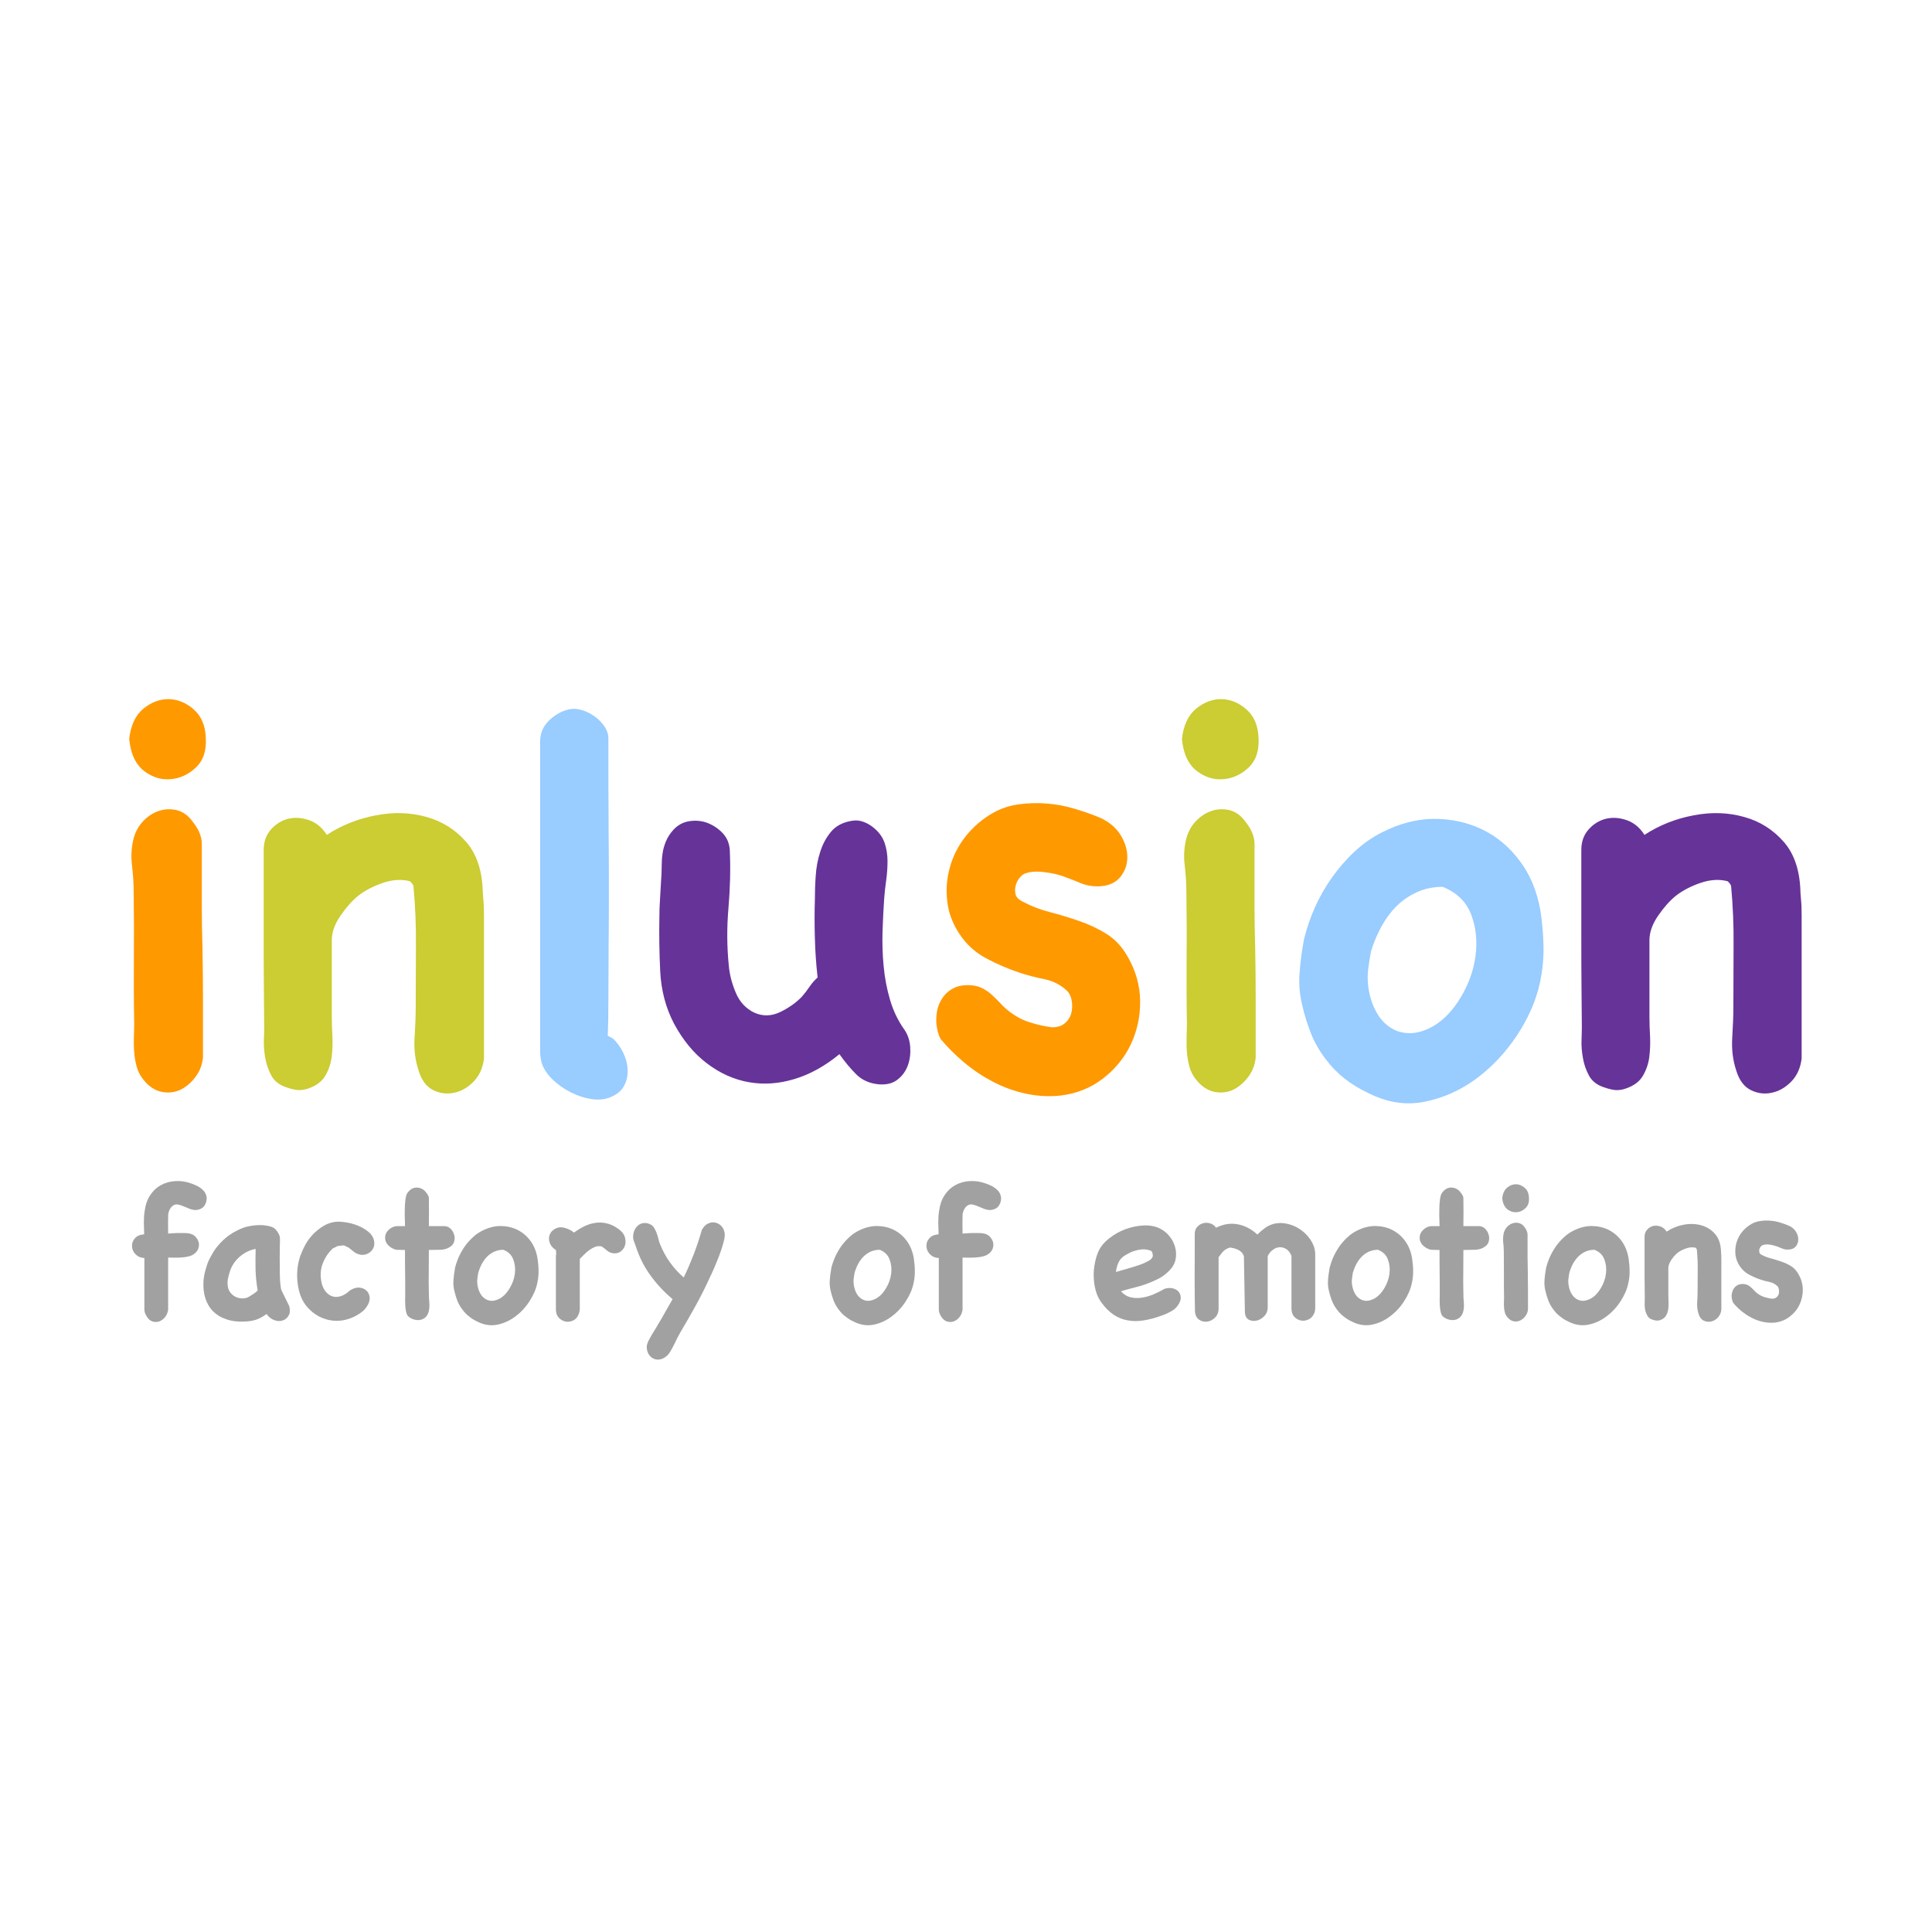 <?xml version="1.0" encoding="utf-8"?>
<!-- Generator: Adobe Illustrator 15.1.0, SVG Export Plug-In . SVG Version: 6.00 Build 0)  -->
<!DOCTYPE svg PUBLIC "-//W3C//DTD SVG 1.1//EN" "http://www.w3.org/Graphics/SVG/1.1/DTD/svg11.dtd">
<svg version="1.1" id="Layer_1" xmlns="http://www.w3.org/2000/svg" xmlns:xlink="http://www.w3.org/1999/xlink" x="0px" y="0px"
	 width="200px" height="200px" viewBox="0 0 200 200" enable-background="new 0 0 200 200" xml:space="preserve">
<g>
	<path fill-rule="evenodd" clip-rule="evenodd" fill="#A1A1A1" d="M17.407,135.575c-0.044,0.296-0.143,0.549-0.318,0.769
		s-0.384,0.362-0.604,0.45c-0.231,0.077-0.473,0.077-0.714,0c-0.242-0.088-0.439-0.264-0.604-0.55
		c-0.066-0.11-0.121-0.219-0.164-0.34c-0.034-0.121-0.056-0.241-0.056-0.363v-5.317c-0.252,0-0.494-0.066-0.703-0.209
		c-0.208-0.144-0.362-0.319-0.46-0.527c-0.099-0.209-0.131-0.429-0.11-0.671c0.022-0.229,0.132-0.45,0.318-0.659
		c0.143-0.143,0.286-0.241,0.44-0.284c0.153-0.057,0.318-0.078,0.494-0.101c-0.01-0.418-0.022-0.824-0.033-1.229
		c0-0.396,0.022-0.803,0.088-1.209c0.087-0.638,0.275-1.175,0.571-1.615c0.296-0.45,0.658-0.791,1.098-1.033s0.922-0.385,1.46-0.417
		c0.549-0.044,1.098,0.032,1.679,0.241c0.242,0.077,0.472,0.176,0.703,0.298c0.22,0.12,0.417,0.274,0.593,0.461
		c0.121,0.143,0.208,0.296,0.264,0.483c0.055,0.175,0.055,0.363,0.021,0.539c-0.033,0.186-0.098,0.351-0.197,0.506
		c-0.099,0.153-0.242,0.272-0.429,0.352c-0.264,0.109-0.516,0.141-0.757,0.087c-0.252-0.055-0.495-0.143-0.747-0.263
		c-0.143-0.056-0.286-0.11-0.417-0.166c-0.132-0.055-0.274-0.089-0.428-0.12c-0.143-0.022-0.285,0-0.406,0.065
		c-0.121,0.065-0.22,0.154-0.307,0.264c-0.088,0.12-0.154,0.253-0.198,0.384c-0.055,0.144-0.077,0.286-0.077,0.418
		c-0.011,0.309-0.011,0.625-0.011,0.945c0.011,0.308,0.011,0.626,0.011,0.935c0.208-0.013,0.417-0.022,0.647-0.044
		c0.23-0.013,0.45-0.013,0.681-0.013c0.22,0,0.417,0,0.615,0.013c0.186,0.021,0.329,0.044,0.438,0.087
		c0.22,0.076,0.396,0.198,0.527,0.374c0.132,0.164,0.22,0.353,0.264,0.538c0.033,0.197,0.022,0.396-0.055,0.604
		c-0.077,0.198-0.198,0.374-0.396,0.518c-0.175,0.143-0.374,0.23-0.604,0.285s-0.472,0.099-0.724,0.109
		c-0.253,0.023-0.506,0.033-0.747,0.023c-0.241,0-0.461-0.012-0.647-0.012V135.575L17.407,135.575z"/>
	<path fill-rule="evenodd" clip-rule="evenodd" fill="#A1A1A1" d="M25.664,134.3c0.142-0.088,0.318-0.198,0.505-0.309
		c0.187-0.12,0.351-0.251,0.505-0.395c-0.121-0.714-0.198-1.428-0.22-2.143c-0.011-0.716-0.011-1.429,0.011-2.165
		c-0.604,0.11-1.142,0.374-1.636,0.792c-0.483,0.417-0.813,0.912-1.011,1.472c-0.077,0.232-0.143,0.473-0.198,0.714
		c-0.054,0.241-0.077,0.474-0.055,0.703c0.011,0.308,0.088,0.572,0.242,0.78c0.143,0.209,0.319,0.362,0.527,0.473
		s0.439,0.165,0.669,0.187C25.235,134.421,25.455,134.388,25.664,134.3L25.664,134.3L25.664,134.3z M29.945,135.211
		c0.099,0.396,0.087,0.715-0.066,0.968c-0.143,0.264-0.352,0.429-0.615,0.516c-0.263,0.089-0.549,0.078-0.856-0.032
		c-0.307-0.099-0.582-0.318-0.813-0.637c-0.374,0.273-0.736,0.473-1.098,0.593c-0.352,0.11-0.757,0.176-1.219,0.188
		c-0.692,0.032-1.296-0.044-1.833-0.232c-0.548-0.176-0.999-0.449-1.373-0.813c-0.362-0.361-0.637-0.824-0.813-1.362
		c-0.176-0.549-0.241-1.175-0.187-1.891c0.033-0.296,0.077-0.592,0.154-0.867c0.076-0.286,0.164-0.56,0.251-0.835
		c0.11-0.296,0.264-0.614,0.461-0.944c0.187-0.342,0.385-0.627,0.593-0.869c0.724-0.89,1.636-1.527,2.723-1.922
		c0.187-0.066,0.439-0.132,0.768-0.176c0.319-0.056,0.648-0.077,0.978-0.077c0.33,0.011,0.648,0.056,0.944,0.131
		c0.308,0.078,0.539,0.221,0.681,0.43c0.121,0.152,0.208,0.297,0.263,0.417c0.055,0.121,0.088,0.253,0.088,0.386
		c0.011,0.131,0.011,0.286,0,0.438c0,0.154-0.011,0.341-0.011,0.57c0,0.375,0,0.748-0.01,1.101c0,0.361,0,0.725,0.01,1.088
		c0,0.12,0,0.273,0,0.473c0,0.196,0.011,0.395,0.022,0.615c0.011,0.218,0.033,0.417,0.055,0.613
		c0.022,0.198,0.044,0.353,0.088,0.474L29.945,135.211L29.945,135.211z"/>
	<path fill-rule="evenodd" clip-rule="evenodd" fill="#A1A1A1" d="M36.237,133.575c0.34-0.21,0.659-0.308,0.955-0.286
		c0.308,0.033,0.561,0.132,0.747,0.318c0.197,0.176,0.307,0.429,0.329,0.726c0.021,0.308-0.088,0.626-0.318,0.956
		c-0.143,0.23-0.352,0.438-0.637,0.625c-0.275,0.198-0.538,0.343-0.791,0.452c-0.593,0.263-1.197,0.383-1.8,0.362
		c-0.604-0.022-1.164-0.176-1.68-0.44c-0.527-0.274-0.966-0.647-1.35-1.119c-0.374-0.484-0.626-1.045-0.769-1.671
		c-0.264-1.221-0.209-2.385,0.165-3.494c0.153-0.406,0.33-0.803,0.538-1.176c0.209-0.373,0.461-0.726,0.758-1.033
		c0.295-0.307,0.625-0.582,0.988-0.813c0.362-0.242,0.758-0.396,1.186-0.473c0.296-0.055,0.681-0.055,1.131,0.012
		c0.461,0.054,0.911,0.176,1.35,0.352c0.428,0.176,0.813,0.395,1.142,0.681c0.33,0.285,0.516,0.627,0.56,1.011
		c0.022,0.219,0,0.418-0.077,0.594c-0.088,0.186-0.197,0.34-0.352,0.461c-0.143,0.121-0.318,0.198-0.504,0.252
		c-0.198,0.045-0.395,0.045-0.604-0.01c-0.242-0.066-0.428-0.166-0.571-0.276c-0.143-0.109-0.33-0.263-0.56-0.448
		c-0.099-0.034-0.208-0.078-0.296-0.133c-0.099-0.065-0.197-0.088-0.308-0.077l-0.538,0.065c-0.099,0.055-0.187,0.1-0.264,0.145
		c-0.087,0.031-0.165,0.076-0.241,0.119c-0.461,0.451-0.802,0.968-1.01,1.527c-0.22,0.55-0.275,1.154-0.165,1.803
		c0.066,0.418,0.198,0.758,0.396,1.033c0.197,0.262,0.417,0.449,0.681,0.548c0.263,0.11,0.56,0.122,0.867,0.034
		c0.318-0.077,0.637-0.265,0.944-0.539L36.237,133.575L36.237,133.575z"/>
	<path fill-rule="evenodd" clip-rule="evenodd" fill="#A1A1A1" d="M41.024,129.377c-0.275-0.065-0.505-0.188-0.703-0.352
		c-0.198-0.153-0.329-0.34-0.406-0.559c-0.066-0.221-0.066-0.44,0-0.672c0.077-0.23,0.241-0.44,0.494-0.626
		c0.22-0.153,0.462-0.241,0.736-0.241c0.264,0,0.527,0,0.78,0c0-0.089,0-0.296-0.011-0.616c-0.022-0.318-0.022-0.659-0.011-1.043
		c0-0.375,0.022-0.736,0.066-1.078c0.044-0.34,0.109-0.581,0.22-0.713c0.274-0.374,0.604-0.561,0.999-0.539
		c0.396,0.022,0.725,0.209,0.978,0.582c0.055,0.065,0.11,0.144,0.153,0.242c0.055,0.088,0.077,0.177,0.077,0.252
		c0.011,0.496,0.011,0.979,0.011,1.462c-0.011,0.483-0.011,0.966-0.011,1.451h1.592c0.242,0,0.45,0.088,0.626,0.241
		c0.176,0.164,0.296,0.352,0.373,0.571c0.078,0.208,0.1,0.44,0.056,0.659c-0.033,0.231-0.132,0.417-0.308,0.571
		c-0.308,0.253-0.67,0.385-1.076,0.406c-0.417,0.012-0.834,0.022-1.263,0.022c0,0.736-0.011,1.473-0.011,2.22
		c-0.011,0.735-0.011,1.482,0.011,2.219c0,0.319,0.011,0.659,0.044,0.988c0.033,0.343,0.011,0.66-0.066,0.968
		c-0.066,0.242-0.187,0.439-0.34,0.583c-0.165,0.143-0.351,0.23-0.549,0.263c-0.197,0.034-0.406,0.022-0.626-0.044
		c-0.22-0.054-0.417-0.175-0.604-0.329c-0.099-0.099-0.166-0.265-0.22-0.483c-0.044-0.231-0.077-0.473-0.088-0.735
		c-0.01-0.298-0.011-0.605,0-0.946c0-0.273,0-0.615,0-1.055c0-0.429,0-0.878-0.011-1.341c0-0.462-0.011-0.9-0.011-1.318
		c0-0.417,0-0.747,0-0.988L41.024,129.377L41.024,129.377z"/>
	<path fill-rule="evenodd" clip-rule="evenodd" fill="#A1A1A1" d="M49.522,131.696c-0.044,0.22-0.077,0.429-0.099,0.636
		c-0.033,0.21-0.033,0.419,0,0.638c0.044,0.308,0.121,0.594,0.252,0.847c0.132,0.264,0.297,0.461,0.505,0.604
		c0.209,0.154,0.451,0.229,0.714,0.242c0.274,0,0.56-0.088,0.867-0.254c0.396-0.23,0.725-0.581,1.011-1.065
		c0.286-0.473,0.461-0.978,0.527-1.493c0.066-0.518,0.011-1.012-0.165-1.474c-0.175-0.472-0.516-0.802-1.032-1
		c-0.33,0-0.637,0.067-0.922,0.188c-0.285,0.131-0.527,0.297-0.735,0.506c-0.209,0.208-0.396,0.46-0.549,0.735
		C49.742,131.092,49.621,131.389,49.522,131.696L49.522,131.696L49.522,131.696z M47.096,131.279
		c0.099-0.396,0.23-0.781,0.395-1.154c0.176-0.385,0.374-0.736,0.615-1.088c0.242-0.341,0.517-0.649,0.824-0.935
		c0.297-0.286,0.626-0.516,0.978-0.691c0.615-0.319,1.24-0.483,1.866-0.495c0.626,0,1.208,0.121,1.746,0.373
		c0.539,0.265,1,0.637,1.373,1.143c0.385,0.507,0.625,1.111,0.747,1.814c0.066,0.45,0.109,0.889,0.109,1.295
		c0.011,0.419-0.033,0.847-0.132,1.287c-0.132,0.637-0.406,1.263-0.813,1.89c-0.405,0.626-0.9,1.153-1.471,1.57
		c-0.571,0.43-1.196,0.715-1.877,0.847c-0.681,0.131-1.361,0.021-2.053-0.329c-0.307-0.144-0.592-0.32-0.834-0.518
		c-0.252-0.187-0.472-0.417-0.681-0.692c-0.231-0.296-0.406-0.603-0.538-0.933c-0.121-0.32-0.231-0.66-0.308-1.001
		c-0.099-0.385-0.132-0.759-0.099-1.144c0.022-0.384,0.077-0.757,0.143-1.119L47.096,131.279L47.096,131.279z"/>
	<path fill-rule="evenodd" clip-rule="evenodd" fill="#A1A1A1" d="M57.548,129.916c0,0.055,0.011,0.044,0.022-0.045
		c0.011-0.087,0.011-0.252-0.022-0.472c-0.208-0.121-0.384-0.286-0.505-0.473c-0.121-0.188-0.188-0.385-0.208-0.604
		c-0.022-0.22,0.021-0.417,0.121-0.615c0.098-0.198,0.264-0.362,0.494-0.494c0.308-0.176,0.648-0.209,1.021-0.1
		c0.374,0.11,0.691,0.265,0.956,0.483c0.34-0.252,0.691-0.473,1.054-0.648s0.735-0.296,1.109-0.351
		c0.374-0.066,0.758-0.055,1.153,0.034c0.384,0.075,0.769,0.241,1.153,0.504c0.187,0.121,0.362,0.264,0.527,0.451
		c0.153,0.186,0.252,0.384,0.296,0.615c0.065,0.34,0.044,0.626-0.077,0.877c-0.12,0.254-0.296,0.431-0.505,0.551
		c-0.219,0.11-0.461,0.144-0.725,0.1c-0.274-0.044-0.527-0.197-0.769-0.44c-0.088-0.055-0.143-0.1-0.176-0.131
		c-0.033-0.034-0.099-0.079-0.208-0.133c-0.22-0.043-0.428-0.033-0.637,0.044c-0.209,0.078-0.417,0.199-0.604,0.33
		c-0.199,0.144-0.385,0.296-0.549,0.472c-0.165,0.166-0.318,0.32-0.45,0.451v5.152c0,0.199-0.044,0.396-0.121,0.583
		c-0.121,0.319-0.319,0.527-0.583,0.648c-0.263,0.122-0.527,0.153-0.779,0.1c-0.264-0.057-0.495-0.188-0.692-0.396
		c-0.198-0.221-0.297-0.496-0.297-0.835V129.916L57.548,129.916z"/>
	<path fill-rule="evenodd" clip-rule="evenodd" fill="#A1A1A1" d="M72.733,127.191c0.165-0.264,0.362-0.451,0.615-0.55
		c0.241-0.11,0.472-0.132,0.713-0.077c0.231,0.055,0.44,0.176,0.626,0.363c0.176,0.186,0.286,0.438,0.33,0.747
		c0.033,0.23-0.011,0.56-0.131,0.978c-0.11,0.417-0.253,0.846-0.418,1.285c-0.175,0.45-0.34,0.868-0.516,1.274
		c-0.175,0.407-0.319,0.726-0.428,0.944c-0.461,1.012-0.955,2.001-1.493,2.979c-0.538,0.967-1.087,1.934-1.658,2.89
		c-0.077,0.143-0.176,0.329-0.286,0.538c-0.099,0.221-0.208,0.44-0.329,0.67c-0.11,0.232-0.231,0.439-0.352,0.649
		c-0.121,0.198-0.231,0.352-0.341,0.439c-0.241,0.231-0.494,0.362-0.746,0.407c-0.264,0.043-0.494,0.01-0.703-0.101
		c-0.209-0.11-0.373-0.274-0.505-0.505c-0.121-0.231-0.176-0.505-0.154-0.824c0.022-0.133,0.077-0.285,0.165-0.483
		c0.099-0.187,0.208-0.395,0.33-0.604c0.12-0.209,0.241-0.406,0.362-0.594c0.121-0.188,0.208-0.341,0.274-0.462
		c0.275-0.45,0.538-0.89,0.78-1.34c0.252-0.44,0.505-0.89,0.758-1.329c-0.889-0.747-1.658-1.571-2.306-2.474
		c-0.66-0.91-1.153-1.911-1.505-3c-0.065-0.197-0.142-0.383-0.208-0.569c-0.065-0.188-0.087-0.386-0.055-0.584
		c0.022-0.23,0.087-0.439,0.187-0.616c0.099-0.186,0.231-0.328,0.396-0.448c0.164-0.11,0.351-0.177,0.56-0.188
		c0.208-0.011,0.417,0.033,0.637,0.144c0.176,0.087,0.308,0.22,0.406,0.396c0.099,0.165,0.187,0.341,0.252,0.537
		c0.066,0.198,0.132,0.396,0.176,0.594c0.044,0.209,0.099,0.385,0.176,0.55c0.538,1.329,1.351,2.473,2.438,3.417
		c0.396-0.813,0.736-1.626,1.053-2.439c0.308-0.813,0.583-1.648,0.824-2.493L72.733,127.191L72.733,127.191z"/>
	<path fill-rule="evenodd" clip-rule="evenodd" fill="#A1A1A1" d="M88.479,131.696c-0.044,0.22-0.077,0.429-0.099,0.636
		c-0.033,0.21-0.033,0.419,0,0.638c0.044,0.308,0.121,0.594,0.252,0.847c0.131,0.264,0.296,0.461,0.505,0.604
		c0.208,0.154,0.45,0.229,0.714,0.242c0.274,0,0.56-0.088,0.867-0.254c0.396-0.23,0.725-0.581,1.01-1.065
		c0.286-0.473,0.461-0.978,0.527-1.493c0.065-0.518,0.011-1.012-0.165-1.474c-0.176-0.472-0.516-0.802-1.032-1
		c-0.329,0-0.636,0.067-0.922,0.188c-0.285,0.131-0.527,0.297-0.735,0.506c-0.208,0.208-0.396,0.46-0.549,0.735
		C88.698,131.092,88.577,131.389,88.479,131.696L88.479,131.696L88.479,131.696z M86.052,131.279
		c0.099-0.396,0.231-0.781,0.396-1.154c0.176-0.385,0.373-0.736,0.614-1.088c0.242-0.341,0.516-0.649,0.824-0.935
		c0.296-0.286,0.625-0.516,0.977-0.691c0.615-0.319,1.241-0.483,1.867-0.495c0.626,0,1.208,0.121,1.746,0.373
		c0.538,0.265,0.999,0.637,1.373,1.143c0.384,0.507,0.625,1.111,0.746,1.814c0.065,0.45,0.11,0.889,0.11,1.295
		c0.011,0.419-0.033,0.847-0.131,1.287c-0.132,0.637-0.407,1.263-0.812,1.89c-0.407,0.626-0.901,1.153-1.472,1.57
		c-0.571,0.43-1.197,0.715-1.878,0.847c-0.68,0.131-1.361,0.021-2.053-0.329c-0.308-0.144-0.593-0.32-0.834-0.518
		c-0.253-0.187-0.472-0.417-0.681-0.692c-0.23-0.296-0.406-0.603-0.538-0.933c-0.121-0.32-0.23-0.66-0.308-1.001
		c-0.099-0.385-0.131-0.759-0.099-1.144c0.022-0.384,0.077-0.757,0.143-1.119L86.052,131.279L86.052,131.279z"/>
	<path fill-rule="evenodd" clip-rule="evenodd" fill="#A1A1A1" d="M99.645,135.575c-0.043,0.296-0.143,0.549-0.318,0.769
		s-0.384,0.362-0.604,0.45c-0.23,0.077-0.472,0.077-0.714,0c-0.241-0.088-0.439-0.264-0.604-0.55
		c-0.065-0.11-0.121-0.219-0.165-0.34c-0.033-0.121-0.055-0.241-0.055-0.363v-5.317c-0.252,0-0.494-0.066-0.703-0.209
		c-0.208-0.144-0.363-0.319-0.461-0.527c-0.098-0.209-0.131-0.429-0.109-0.671c0.022-0.229,0.132-0.45,0.318-0.659
		c0.143-0.143,0.285-0.241,0.439-0.284c0.154-0.057,0.319-0.078,0.495-0.101c-0.011-0.418-0.022-0.824-0.033-1.229
		c0-0.396,0.021-0.803,0.087-1.209c0.088-0.638,0.274-1.175,0.571-1.615c0.296-0.45,0.658-0.791,1.098-1.033s0.922-0.385,1.46-0.417
		c0.549-0.044,1.098,0.032,1.68,0.241c0.242,0.077,0.473,0.176,0.703,0.298c0.219,0.12,0.416,0.274,0.594,0.461
		c0.121,0.143,0.207,0.296,0.262,0.483c0.055,0.175,0.055,0.363,0.023,0.539c-0.033,0.186-0.1,0.351-0.199,0.506
		c-0.098,0.153-0.24,0.272-0.428,0.352c-0.264,0.109-0.516,0.141-0.758,0.087c-0.252-0.055-0.494-0.143-0.746-0.263
		c-0.143-0.056-0.287-0.11-0.418-0.166c-0.131-0.055-0.274-0.089-0.428-0.12c-0.143-0.022-0.285,0-0.406,0.065
		c-0.12,0.065-0.22,0.154-0.308,0.264c-0.087,0.12-0.153,0.253-0.197,0.384c-0.055,0.144-0.077,0.286-0.077,0.418
		c-0.011,0.309-0.011,0.625-0.011,0.945c0.011,0.308,0.011,0.626,0.011,0.935c0.208-0.013,0.417-0.022,0.648-0.044
		c0.23-0.013,0.449-0.013,0.68-0.013c0.219,0,0.418,0,0.615,0.013c0.188,0.021,0.33,0.044,0.439,0.087
		c0.221,0.076,0.396,0.198,0.527,0.374c0.131,0.164,0.219,0.353,0.264,0.538c0.033,0.197,0.021,0.396-0.055,0.604
		c-0.078,0.198-0.197,0.374-0.396,0.518c-0.176,0.143-0.373,0.23-0.604,0.285s-0.473,0.099-0.725,0.109
		c-0.253,0.023-0.505,0.033-0.746,0.023c-0.242,0-0.461-0.012-0.648-0.012V135.575L99.645,135.575z"/>
	<path fill-rule="evenodd" clip-rule="evenodd" fill="#A1A1A1" d="M116.529,129.916c-0.307,0.175-0.537,0.396-0.68,0.659
		c-0.154,0.264-0.264,0.626-0.33,1.1c0.352-0.1,0.748-0.221,1.186-0.342c0.441-0.121,0.848-0.252,1.242-0.385
		c0.383-0.131,0.713-0.285,0.986-0.438c0.266-0.165,0.406-0.342,0.406-0.528c0-0.11-0.021-0.208-0.055-0.318
		c-0.031-0.099-0.098-0.165-0.207-0.209c-0.385-0.132-0.77-0.165-1.174-0.077c-0.406,0.077-0.736,0.188-1.012,0.342L116.529,129.916
		L116.529,129.916z M120.615,133.399c0.318-0.089,0.604-0.089,0.855-0.012c0.242,0.065,0.439,0.197,0.57,0.373
		c0.133,0.176,0.199,0.385,0.188,0.648c-0.021,0.254-0.133,0.518-0.352,0.802c-0.176,0.231-0.416,0.43-0.725,0.583
		c-0.307,0.165-0.594,0.297-0.867,0.385c-0.658,0.242-1.285,0.417-1.877,0.505c-0.594,0.1-1.143,0.1-1.67,0
		c-0.516-0.088-1-0.286-1.449-0.582c-0.449-0.297-0.867-0.714-1.262-1.253c-0.264-0.361-0.473-0.78-0.594-1.241
		c-0.131-0.461-0.197-0.945-0.209-1.429c-0.021-0.482,0.021-0.955,0.121-1.428c0.088-0.473,0.221-0.901,0.396-1.275
		c0.23-0.472,0.592-0.9,1.098-1.295c0.494-0.386,1.043-0.704,1.646-0.924c0.615-0.23,1.23-0.362,1.865-0.396
		c0.627-0.033,1.188,0.066,1.67,0.286c0.406,0.197,0.758,0.462,1.043,0.823c0.287,0.352,0.484,0.747,0.594,1.166
		c0.109,0.417,0.121,0.834,0.033,1.262c-0.088,0.419-0.309,0.803-0.66,1.154c-0.34,0.341-0.701,0.616-1.109,0.824
		c-0.406,0.209-0.822,0.386-1.25,0.539c-0.43,0.163-0.867,0.285-1.318,0.395c-0.461,0.11-0.889,0.231-1.307,0.362
		c0.285,0.33,0.604,0.528,0.967,0.616s0.746,0.109,1.141,0.054c0.396-0.054,0.803-0.164,1.209-0.328
		c0.395-0.177,0.779-0.353,1.121-0.562L120.615,133.399L120.615,133.399z"/>
	<path fill-rule="evenodd" clip-rule="evenodd" fill="#A1A1A1" d="M128.773,130.322v-0.285c-0.119-0.308-0.318-0.527-0.594-0.648
		c-0.264-0.133-0.559-0.209-0.865-0.241c-0.176,0.054-0.32,0.121-0.418,0.187c-0.109,0.065-0.209,0.142-0.285,0.22
		c-0.088,0.087-0.154,0.176-0.221,0.274c-0.076,0.1-0.154,0.209-0.242,0.318v5.285c0,0.417-0.131,0.747-0.383,0.979
		c-0.242,0.241-0.518,0.373-0.824,0.405c-0.297,0.034-0.582-0.032-0.834-0.22c-0.252-0.186-0.395-0.483-0.406-0.922
		c-0.021-1.033-0.033-2.209-0.033-3.527c0.012-1.329,0.012-2.803,0.012-4.429c0-0.284,0.086-0.517,0.252-0.702
		c0.164-0.198,0.373-0.318,0.604-0.384c0.242-0.067,0.482-0.067,0.736,0.01c0.24,0.065,0.449,0.22,0.615,0.45
		c0.746-0.373,1.502-0.494,2.25-0.352c0.746,0.143,1.416,0.494,2.021,1.055c0.273-0.265,0.559-0.506,0.865-0.725
		c0.318-0.209,0.648-0.352,1.012-0.418c0.418-0.077,0.846-0.055,1.262,0.045c0.428,0.098,0.824,0.264,1.186,0.494
		c0.363,0.229,0.682,0.516,0.957,0.845c0.273,0.342,0.482,0.704,0.613,1.101c0.066,0.263,0.1,0.504,0.1,0.725v5.493
		c0,0.165-0.012,0.319-0.055,0.462c-0.121,0.352-0.32,0.594-0.57,0.736c-0.266,0.142-0.539,0.196-0.814,0.153
		c-0.273-0.044-0.516-0.164-0.713-0.384c-0.209-0.21-0.307-0.506-0.307-0.869v-5.428c-0.121-0.33-0.297-0.561-0.527-0.714
		c-0.221-0.144-0.461-0.209-0.703-0.198c-0.24,0.011-0.471,0.1-0.691,0.264c-0.23,0.155-0.406,0.384-0.539,0.66v5.295
		c0,0.363-0.121,0.67-0.352,0.912c-0.24,0.241-0.494,0.396-0.779,0.462s-0.549,0.043-0.801-0.077
		c-0.24-0.121-0.395-0.362-0.428-0.725L128.773,130.322L128.773,130.322z"/>
	<path fill-rule="evenodd" clip-rule="evenodd" fill="#A1A1A1" d="M140.061,131.696c-0.043,0.22-0.076,0.429-0.098,0.636
		c-0.033,0.21-0.033,0.419,0,0.638c0.043,0.308,0.121,0.594,0.252,0.847c0.133,0.264,0.295,0.461,0.506,0.604
		c0.209,0.154,0.449,0.229,0.713,0.242c0.275,0,0.561-0.088,0.867-0.254c0.395-0.23,0.725-0.581,1.01-1.065
		c0.287-0.473,0.461-0.978,0.527-1.493c0.066-0.518,0.012-1.012-0.164-1.474c-0.176-0.472-0.516-0.802-1.031-1
		c-0.33,0-0.637,0.067-0.924,0.188c-0.285,0.131-0.527,0.297-0.736,0.506c-0.207,0.208-0.395,0.46-0.547,0.735
		C140.281,131.092,140.16,131.389,140.061,131.696L140.061,131.696L140.061,131.696z M137.635,131.279
		c0.1-0.396,0.23-0.781,0.395-1.154c0.176-0.385,0.373-0.736,0.617-1.088c0.24-0.341,0.514-0.649,0.822-0.935
		c0.297-0.286,0.625-0.516,0.977-0.691c0.615-0.319,1.242-0.483,1.867-0.495c0.625,0,1.207,0.121,1.746,0.373
		c0.537,0.265,0.998,0.637,1.373,1.143c0.383,0.507,0.625,1.111,0.746,1.814c0.064,0.45,0.109,0.889,0.109,1.295
		c0.01,0.419-0.035,0.847-0.133,1.287c-0.131,0.637-0.406,1.263-0.811,1.89c-0.406,0.626-0.902,1.153-1.473,1.57
		c-0.57,0.43-1.197,0.715-1.877,0.847c-0.682,0.131-1.363,0.021-2.053-0.329c-0.309-0.144-0.594-0.32-0.836-0.518
		c-0.252-0.187-0.473-0.417-0.68-0.692c-0.23-0.296-0.406-0.603-0.539-0.933c-0.121-0.32-0.229-0.66-0.307-1.001
		c-0.1-0.385-0.131-0.759-0.1-1.144c0.021-0.384,0.078-0.757,0.143-1.119L137.635,131.279L137.635,131.279z"/>
	<path fill-rule="evenodd" clip-rule="evenodd" fill="#A1A1A1" d="M148.121,129.377c-0.275-0.065-0.506-0.188-0.703-0.352
		c-0.197-0.153-0.33-0.34-0.406-0.559c-0.066-0.221-0.066-0.44,0-0.672c0.076-0.23,0.242-0.44,0.494-0.626
		c0.219-0.153,0.461-0.241,0.734-0.241c0.266,0,0.527,0,0.781,0c0-0.089,0-0.296-0.012-0.616c-0.021-0.318-0.021-0.659-0.012-1.043
		c0-0.375,0.023-0.736,0.066-1.078c0.045-0.34,0.109-0.581,0.221-0.713c0.273-0.374,0.604-0.561,0.998-0.539
		c0.396,0.022,0.725,0.209,0.979,0.582c0.055,0.065,0.109,0.144,0.152,0.242c0.055,0.088,0.076,0.177,0.076,0.252
		c0.012,0.496,0.012,0.979,0.012,1.462c-0.012,0.483-0.012,0.966-0.012,1.451h1.594c0.24,0,0.451,0.088,0.625,0.241
		c0.176,0.164,0.297,0.352,0.373,0.571c0.076,0.208,0.1,0.44,0.055,0.659c-0.031,0.231-0.131,0.417-0.307,0.571
		c-0.309,0.253-0.67,0.385-1.076,0.406c-0.418,0.012-0.834,0.022-1.264,0.022c0,0.736-0.01,1.473-0.01,2.22
		c-0.012,0.735-0.012,1.482,0.01,2.219c0,0.319,0.012,0.659,0.045,0.988c0.033,0.343,0.012,0.66-0.066,0.968
		c-0.066,0.242-0.188,0.439-0.34,0.583c-0.164,0.143-0.352,0.23-0.549,0.263c-0.197,0.034-0.406,0.022-0.625-0.044
		c-0.221-0.054-0.418-0.175-0.605-0.329c-0.098-0.099-0.164-0.265-0.219-0.483c-0.043-0.231-0.078-0.473-0.088-0.735
		c-0.012-0.298-0.012-0.605,0-0.946c0-0.273,0-0.615,0-1.055c0-0.429,0-0.878-0.012-1.341c0-0.462-0.01-0.9-0.01-1.318
		c0-0.417,0-0.747,0-0.988L148.121,129.377L148.121,129.377z"/>
	<path fill-rule="evenodd" clip-rule="evenodd" fill="#A1A1A1" d="M155.51,124.036c0.055-0.493,0.23-0.856,0.516-1.098
		c0.287-0.23,0.594-0.352,0.922-0.342c0.32,0,0.615,0.133,0.9,0.374c0.275,0.242,0.418,0.584,0.428,1.034
		c0.033,0.45-0.086,0.802-0.35,1.055c-0.264,0.252-0.561,0.396-0.9,0.429c-0.33,0.032-0.648-0.056-0.945-0.274
		c-0.295-0.221-0.482-0.562-0.549-1.033L155.51,124.036L155.51,124.036z M158.178,135.541c-0.021,0.264-0.119,0.506-0.285,0.716
		c-0.154,0.208-0.34,0.361-0.549,0.449c-0.209,0.099-0.439,0.122-0.682,0.066c-0.24-0.055-0.461-0.209-0.646-0.45
		c-0.111-0.133-0.188-0.286-0.23-0.451c-0.045-0.165-0.078-0.341-0.088-0.527c-0.012-0.175-0.023-0.362-0.012-0.55
		c0-0.176,0.012-0.341,0.012-0.494c-0.012-0.79-0.023-1.582-0.012-2.362c0-0.781,0-1.571-0.012-2.362
		c0-0.319-0.021-0.648-0.064-0.978c-0.033-0.33-0.012-0.659,0.064-0.979c0.066-0.241,0.188-0.45,0.352-0.626
		c0.166-0.176,0.361-0.296,0.572-0.361c0.207-0.067,0.416-0.079,0.635-0.023c0.232,0.055,0.418,0.198,0.584,0.418
		c0.207,0.273,0.316,0.538,0.316,0.802s0,0.583,0,0.955c0,0.463,0,0.924,0,1.374c0,0.462,0.012,0.912,0.023,1.363
		c0.01,0.636,0.021,1.284,0.021,1.933s0,1.297,0,1.946V135.541L158.178,135.541z"/>
	<path fill-rule="evenodd" clip-rule="evenodd" fill="#A1A1A1" d="M162.471,131.696c-0.043,0.22-0.076,0.429-0.098,0.636
		c-0.033,0.21-0.033,0.419,0,0.638c0.043,0.308,0.119,0.594,0.25,0.847c0.133,0.264,0.299,0.461,0.506,0.604
		c0.209,0.154,0.451,0.229,0.715,0.242c0.273,0,0.559-0.088,0.867-0.254c0.395-0.23,0.725-0.581,1.01-1.065
		c0.287-0.473,0.461-0.978,0.527-1.493c0.066-0.518,0.012-1.012-0.164-1.474c-0.176-0.472-0.516-0.802-1.033-1
		c-0.33,0-0.637,0.067-0.922,0.188c-0.285,0.131-0.527,0.297-0.736,0.506c-0.209,0.208-0.395,0.46-0.549,0.735
		C162.689,131.092,162.57,131.389,162.471,131.696L162.471,131.696L162.471,131.696z M160.045,131.279
		c0.098-0.396,0.23-0.781,0.395-1.154c0.176-0.385,0.373-0.736,0.615-1.088c0.24-0.341,0.516-0.649,0.824-0.935
		c0.295-0.286,0.625-0.516,0.977-0.691c0.615-0.319,1.24-0.483,1.865-0.495c0.627,0,1.209,0.121,1.746,0.373
		c0.539,0.265,1,0.637,1.375,1.143c0.383,0.507,0.623,1.111,0.746,1.814c0.064,0.45,0.107,0.889,0.107,1.295
		c0.014,0.419-0.031,0.847-0.131,1.287c-0.131,0.637-0.406,1.263-0.811,1.89c-0.408,0.626-0.902,1.153-1.473,1.57
		c-0.57,0.43-1.197,0.715-1.879,0.847c-0.68,0.131-1.361,0.021-2.053-0.329c-0.307-0.144-0.592-0.32-0.834-0.518
		c-0.252-0.187-0.471-0.417-0.682-0.692c-0.23-0.296-0.406-0.603-0.537-0.933c-0.121-0.32-0.23-0.66-0.307-1.001
		c-0.1-0.385-0.131-0.759-0.1-1.144c0.021-0.384,0.078-0.757,0.143-1.119L160.045,131.279L160.045,131.279z"/>
	<path fill-rule="evenodd" clip-rule="evenodd" fill="#A1A1A1" d="M178.193,135.575c-0.031,0.339-0.164,0.614-0.373,0.835
		c-0.207,0.208-0.439,0.339-0.703,0.396c-0.264,0.054-0.516,0.022-0.758-0.1c-0.24-0.121-0.416-0.352-0.527-0.704
		c-0.119-0.385-0.164-0.768-0.141-1.186c0.031-0.407,0.043-0.791,0.043-1.144c0-0.725,0-1.45,0.012-2.164
		c0.01-0.726-0.023-1.45-0.09-2.175c-0.021-0.022-0.031-0.056-0.043-0.065c-0.012-0.022-0.043-0.056-0.076-0.101
		c-0.318-0.076-0.648-0.055-0.988,0.066c-0.352,0.121-0.648,0.275-0.891,0.461c-0.219,0.176-0.426,0.418-0.637,0.715
		c-0.207,0.308-0.316,0.604-0.316,0.879v2.791c0,0.22,0.01,0.45,0.021,0.703c0.01,0.264,0,0.506-0.033,0.758
		c-0.033,0.242-0.111,0.461-0.23,0.659c-0.121,0.21-0.318,0.353-0.582,0.451c-0.154,0.055-0.285,0.066-0.418,0.055
		c-0.121-0.012-0.264-0.044-0.416-0.099c-0.242-0.077-0.418-0.22-0.516-0.418c-0.111-0.188-0.188-0.396-0.23-0.626
		c-0.035-0.22-0.057-0.439-0.045-0.648c0-0.208,0.01-0.373,0.01-0.494c0-0.309-0.01-0.759-0.01-1.342
		c-0.012-0.581-0.012-1.196-0.012-1.845s0-1.264,0-1.846c0-0.594,0-1.033,0-1.353c0-0.296,0.088-0.537,0.264-0.736
		c0.176-0.196,0.373-0.317,0.615-0.384c0.23-0.055,0.482-0.043,0.748,0.045c0.262,0.088,0.482,0.263,0.658,0.538
		c0.537-0.352,1.129-0.594,1.777-0.715c0.637-0.121,1.252-0.099,1.822,0.066c0.572,0.165,1.055,0.462,1.428,0.913
		c0.385,0.438,0.582,1.053,0.605,1.834c0,0.021,0,0.109,0.021,0.241c0.01,0.132,0.01,0.318,0.01,0.56V135.575L178.193,135.575z"/>
	<path fill-rule="evenodd" clip-rule="evenodd" fill="#A1A1A1" d="M179.369,134.75c-0.088-0.231-0.121-0.461-0.109-0.682
		c0.021-0.219,0.076-0.417,0.174-0.604c0.1-0.176,0.242-0.318,0.439-0.429c0.188-0.098,0.418-0.133,0.682-0.109
		c0.152,0.021,0.285,0.055,0.406,0.12c0.121,0.066,0.23,0.154,0.328,0.242c0.1,0.099,0.211,0.197,0.307,0.308
		c0.1,0.11,0.199,0.197,0.309,0.285c0.232,0.175,0.473,0.297,0.725,0.385c0.266,0.076,0.527,0.143,0.813,0.176
		c0.188,0,0.342-0.044,0.451-0.143c0.121-0.088,0.197-0.209,0.242-0.341c0.033-0.131,0.043-0.274,0.021-0.428
		c-0.021-0.166-0.066-0.286-0.143-0.373c-0.23-0.232-0.518-0.386-0.846-0.451c-0.33-0.066-0.637-0.144-0.912-0.241
		c-0.406-0.134-0.801-0.31-1.197-0.518c-0.383-0.208-0.701-0.494-0.943-0.856c-0.264-0.374-0.406-0.78-0.461-1.197
		c-0.043-0.43-0.012-0.847,0.1-1.242c0.119-0.406,0.307-0.779,0.58-1.122c0.264-0.329,0.594-0.603,0.969-0.823
		c0.285-0.164,0.592-0.265,0.932-0.307c0.33-0.055,0.67-0.066,1.021-0.033c0.34,0.021,0.68,0.088,1.01,0.186
		c0.342,0.1,0.648,0.22,0.934,0.342c0.318,0.143,0.561,0.35,0.723,0.626c0.166,0.265,0.242,0.538,0.232,0.813
		c0,0.274-0.1,0.517-0.273,0.715c-0.188,0.208-0.451,0.308-0.803,0.308c-0.221,0-0.406-0.033-0.582-0.109
		c-0.176-0.078-0.361-0.144-0.549-0.221c-0.24-0.087-0.506-0.153-0.791-0.188c-0.273-0.031-0.504-0.021-0.68,0.056
		c-0.055,0.011-0.121,0.055-0.188,0.132c-0.066,0.066-0.121,0.164-0.152,0.264c-0.035,0.11-0.035,0.221-0.012,0.33
		c0.012,0.11,0.088,0.198,0.209,0.263c0.318,0.177,0.67,0.31,1.031,0.396c0.363,0.099,0.715,0.209,1.066,0.329
		c0.352,0.121,0.68,0.275,0.977,0.462c0.307,0.187,0.561,0.461,0.756,0.813c0.299,0.505,0.451,1.044,0.463,1.604
		c0,0.561-0.109,1.076-0.34,1.562c-0.23,0.493-0.561,0.899-1.012,1.24c-0.439,0.352-0.955,0.55-1.547,0.627
		c-0.418,0.033-0.834,0.01-1.23-0.077c-0.406-0.089-0.803-0.23-1.174-0.428c-0.375-0.188-0.727-0.418-1.055-0.694
		c-0.318-0.263-0.604-0.547-0.846-0.845L179.369,134.75L179.369,134.75z"/>
	<path fill-rule="evenodd" clip-rule="evenodd" fill="#FF9900" d="M13.374,76.518c0.151-1.429,0.649-2.479,1.472-3.16
		c0.833-0.672,1.709-0.997,2.639-0.986c0.92,0.021,1.786,0.379,2.576,1.072c0.79,0.704,1.201,1.678,1.244,2.956
		c0.076,1.31-0.26,2.327-1.017,3.042c-0.747,0.715-1.612,1.126-2.575,1.213c-0.962,0.097-1.871-0.163-2.715-0.779
		c-0.854-0.617-1.374-1.603-1.568-2.956L13.374,76.518L13.374,76.518z M21.011,109.475c-0.076,0.779-0.346,1.461-0.812,2.057
		c-0.465,0.595-0.995,1.04-1.59,1.31c-0.595,0.259-1.244,0.324-1.936,0.173c-0.692-0.162-1.309-0.584-1.851-1.277
		c-0.313-0.389-0.529-0.822-0.67-1.31c-0.13-0.476-0.217-0.976-0.26-1.505c-0.044-0.521-0.044-1.039-0.033-1.559
		c0.022-0.52,0.033-0.996,0.033-1.419c-0.044-2.284-0.044-4.536-0.033-6.777c0.022-2.241,0.011-4.503-0.021-6.777
		c0-0.931-0.065-1.862-0.172-2.814c-0.12-0.942-0.065-1.884,0.172-2.804c0.185-0.692,0.53-1.299,1.007-1.797
		c0.487-0.498,1.027-0.844,1.623-1.039c0.595-0.195,1.211-0.216,1.849-0.065c0.639,0.163,1.19,0.563,1.655,1.223
		c0.618,0.769,0.92,1.538,0.92,2.284c0,0.758,0,1.668,0,2.75c0,1.31,0,2.63,0,3.94c0,1.31,0.022,2.609,0.065,3.875
		c0.033,1.862,0.054,3.714,0.054,5.565c0,1.851,0,3.712,0,5.564V109.475L21.011,109.475z"/>
	<path fill-rule="evenodd" clip-rule="evenodd" fill="#CCCC33" d="M50.1,109.593c-0.12,0.964-0.477,1.755-1.071,2.371
		c-0.606,0.617-1.276,1.007-2.034,1.158c-0.747,0.163-1.471,0.064-2.164-0.281c-0.703-0.356-1.201-1.029-1.503-2.035
		c-0.357-1.082-0.487-2.21-0.412-3.39c0.077-1.18,0.12-2.262,0.12-3.269c0-2.09,0.01-4.158,0.021-6.226
		c0.021-2.067-0.064-4.146-0.26-6.225c-0.033-0.076-0.076-0.151-0.109-0.206c-0.043-0.054-0.118-0.141-0.237-0.26
		c-0.887-0.238-1.828-0.173-2.834,0.173c-1.006,0.346-1.85,0.791-2.542,1.332c-0.617,0.498-1.233,1.19-1.828,2.057
		c-0.595,0.866-0.898,1.71-0.898,2.522v7.989c0,0.617,0.022,1.29,0.065,2.024c0.033,0.737,0,1.452-0.086,2.146
		c-0.098,0.692-0.325,1.331-0.671,1.915c-0.346,0.574-0.909,0.996-1.676,1.268c-0.422,0.161-0.823,0.216-1.19,0.184
		c-0.368-0.044-0.757-0.142-1.179-0.292c-0.704-0.238-1.201-0.629-1.516-1.191c-0.302-0.563-0.518-1.159-0.627-1.797
		c-0.119-0.639-0.173-1.256-0.151-1.852s0.032-1.072,0.032-1.418c0-0.888-0.011-2.177-0.032-3.854
		c-0.021-1.679-0.021-3.443-0.021-5.294c0-1.862,0-3.627,0-5.305c0-1.678,0-2.966,0-3.854c0-0.844,0.249-1.547,0.746-2.111
		c0.499-0.562,1.093-0.931,1.764-1.104c0.681-0.173,1.395-0.13,2.142,0.119c0.758,0.249,1.385,0.758,1.882,1.538
		c1.547-1.007,3.246-1.678,5.095-2.024c1.851-0.357,3.603-0.292,5.237,0.173c1.644,0.455,3.007,1.332,4.11,2.598
		c1.104,1.277,1.666,3.031,1.709,5.273c0,0.075,0.022,0.313,0.054,0.693c0.043,0.389,0.065,0.931,0.065,1.624V109.593L50.1,109.593z
		"/>
	<path fill-rule="evenodd" clip-rule="evenodd" fill="#99CCFF" d="M63.447,107.504c0.422,0.389,0.778,0.876,1.071,1.483
		c0.281,0.595,0.443,1.19,0.454,1.797c0.021,0.595-0.108,1.158-0.4,1.678c-0.292,0.52-0.801,0.909-1.537,1.18
		c-0.573,0.195-1.211,0.238-1.904,0.119c-0.703-0.119-1.384-0.347-2.056-0.692c-0.681-0.346-1.276-0.769-1.795-1.245
		c-0.519-0.487-0.898-1.018-1.136-1.592c-0.076-0.193-0.13-0.422-0.173-0.671c-0.033-0.249-0.054-0.465-0.054-0.66V76.746
		c0-0.888,0.335-1.635,1.017-2.251c0.671-0.618,1.418-0.986,2.229-1.104c0.379-0.043,0.8,0.021,1.244,0.173
		c0.444,0.151,0.855,0.378,1.244,0.67c0.378,0.282,0.703,0.628,0.952,1.007c0.249,0.39,0.378,0.791,0.378,1.224
		c0,0.996,0,2.328,0,3.995c0,1.656,0.011,3.475,0.021,5.445c0.022,1.971,0.032,4.006,0.032,6.106s-0.01,4.125-0.032,6.052
		c-0.011,1.938-0.021,3.703-0.021,5.305c0,1.603-0.022,2.881-0.065,3.854L63.447,107.504L63.447,107.504z"/>
	<path fill-rule="evenodd" clip-rule="evenodd" fill="#663399" d="M93.616,106.582c0.346,0.499,0.552,1.084,0.606,1.766
		c0.053,0.672-0.022,1.31-0.228,1.906c-0.216,0.606-0.562,1.094-1.049,1.482c-0.476,0.39-1.104,0.563-1.882,0.52
		c-0.995-0.074-1.807-0.422-2.423-1.038c-0.617-0.618-1.201-1.322-1.742-2.091c-1.503,1.235-3.061,2.101-4.662,2.576
		c-1.602,0.488-3.17,0.597-4.717,0.325c-1.537-0.27-2.986-0.919-4.338-1.948c-1.353-1.018-2.488-2.402-3.419-4.136
		c-0.843-1.624-1.319-3.421-1.417-5.392c-0.097-1.97-0.12-3.844-0.086-5.618c0-0.618,0.021-1.224,0.064-1.819
		c0.033-0.606,0.076-1.234,0.108-1.884c0.043-0.509,0.065-0.996,0.065-1.483c0-0.476,0.022-0.931,0.086-1.354
		c0.054-0.432,0.173-0.855,0.347-1.277c0.173-0.422,0.432-0.833,0.779-1.213c0.465-0.509,1.028-0.801,1.677-0.898
		c0.66-0.098,1.287-0.033,1.882,0.195c0.595,0.238,1.125,0.596,1.569,1.072c0.444,0.488,0.681,1.072,0.714,1.775
		c0.086,1.96,0.032,3.952-0.141,5.965c-0.173,2.003-0.162,3.974,0.032,5.9c0.076,0.932,0.314,1.873,0.725,2.848
		c0.4,0.963,1.049,1.656,1.937,2.078c0.887,0.391,1.785,0.357,2.694-0.087c0.898-0.443,1.645-0.974,2.229-1.591
		c0.271-0.314,0.53-0.649,0.78-1.018c0.248-0.369,0.529-0.683,0.832-0.953c-0.151-1.353-0.249-2.706-0.281-4.049
		c-0.043-1.353-0.043-2.706,0-4.06c0-0.737,0.022-1.538,0.086-2.404c0.054-0.866,0.206-1.7,0.465-2.49
		c0.25-0.791,0.617-1.483,1.125-2.09c0.497-0.595,1.212-0.974,2.142-1.126c0.422-0.076,0.833-0.043,1.245,0.119
		c0.4,0.152,0.757,0.369,1.071,0.639c0.541,0.455,0.909,0.985,1.093,1.56c0.195,0.584,0.292,1.202,0.292,1.851
		c0,0.66-0.043,1.321-0.14,2.003c-0.097,0.671-0.162,1.299-0.206,1.884c-0.075,1.082-0.129,2.219-0.172,3.41
		c-0.032,1.202,0,2.404,0.119,3.595c0.108,1.202,0.335,2.359,0.661,3.476C92.469,104.634,92.956,105.651,93.616,106.582
		L93.616,106.582L93.616,106.582z"/>
	<path fill-rule="evenodd" clip-rule="evenodd" fill="#FF9900" d="M97.212,107.221c-0.228-0.66-0.325-1.309-0.281-1.947
		c0.033-0.64,0.194-1.213,0.488-1.732c0.292-0.52,0.702-0.931,1.244-1.223c0.541-0.283,1.201-0.391,1.969-0.315
		c0.422,0.044,0.813,0.152,1.158,0.347c0.346,0.195,0.67,0.422,0.951,0.693c0.293,0.27,0.584,0.563,0.877,0.877
		c0.281,0.303,0.584,0.573,0.887,0.801c0.66,0.51,1.352,0.877,2.088,1.104c0.734,0.238,1.504,0.412,2.314,0.521
		c0.541,0,0.975-0.131,1.299-0.401c0.336-0.271,0.553-0.596,0.672-0.985c0.117-0.391,0.139-0.801,0.086-1.244
		c-0.055-0.445-0.205-0.802-0.432-1.072c-0.662-0.66-1.461-1.083-2.404-1.277c-0.951-0.195-1.828-0.422-2.639-0.693
		c-1.156-0.39-2.293-0.877-3.408-1.473c-1.125-0.606-2.023-1.429-2.726-2.468c-0.724-1.082-1.168-2.23-1.298-3.442
		c-0.141-1.224-0.043-2.404,0.292-3.562c0.325-1.159,0.876-2.22,1.645-3.193c0.779-0.964,1.699-1.754,2.779-2.372
		c0.813-0.466,1.701-0.758,2.662-0.898c0.963-0.13,1.938-0.163,2.922-0.087s1.959,0.26,2.922,0.553
		c0.973,0.292,1.859,0.605,2.672,0.952c0.92,0.434,1.611,1.029,2.076,1.797s0.691,1.559,0.672,2.349
		c-0.023,0.791-0.293,1.473-0.813,2.057c-0.52,0.574-1.287,0.867-2.295,0.867c-0.613,0-1.166-0.109-1.676-0.314
		c-0.496-0.216-1.016-0.422-1.557-0.617c-0.693-0.271-1.451-0.455-2.262-0.541c-0.813-0.098-1.461-0.055-1.969,0.14
		c-0.152,0.044-0.326,0.163-0.52,0.379c-0.193,0.206-0.334,0.465-0.434,0.78c-0.096,0.303-0.119,0.617-0.053,0.931
		c0.053,0.303,0.26,0.552,0.605,0.748c0.92,0.498,1.904,0.887,2.953,1.158c1.039,0.271,2.066,0.584,3.063,0.931
		c1.006,0.347,1.947,0.791,2.813,1.332c0.865,0.542,1.59,1.311,2.162,2.317c0.855,1.461,1.289,2.999,1.311,4.602
		c0.021,1.602-0.303,3.096-0.953,4.492c-0.66,1.387-1.621,2.576-2.898,3.562c-1.277,0.986-2.758,1.57-4.457,1.765
		c-1.201,0.119-2.369,0.044-3.527-0.205s-2.283-0.65-3.365-1.213c-1.08-0.562-2.076-1.223-3.006-2.004
		c-0.919-0.768-1.731-1.579-2.435-2.423L97.212,107.221L97.212,107.221z"/>
	<path fill-rule="evenodd" clip-rule="evenodd" fill="#CCCC33" d="M122.352,76.518c0.15-1.429,0.65-2.479,1.473-3.16
		c0.832-0.672,1.709-0.997,2.639-0.986c0.92,0.021,1.785,0.379,2.574,1.072c0.791,0.704,1.201,1.678,1.244,2.956
		c0.076,1.31-0.26,2.327-1.016,3.042c-0.746,0.715-1.613,1.126-2.576,1.213c-0.961,0.097-1.871-0.163-2.715-0.779
		c-0.854-0.617-1.373-1.603-1.568-2.956L122.352,76.518L122.352,76.518z M129.99,109.475c-0.076,0.779-0.348,1.461-0.813,2.057
		c-0.465,0.595-0.994,1.04-1.59,1.31c-0.596,0.259-1.244,0.324-1.938,0.173c-0.691-0.162-1.309-0.584-1.848-1.277
		c-0.314-0.389-0.531-0.822-0.672-1.31c-0.129-0.476-0.217-0.976-0.26-1.505c-0.043-0.521-0.043-1.039-0.033-1.559
		c0.023-0.52,0.033-0.996,0.033-1.419c-0.043-2.284-0.043-4.536-0.033-6.777c0.023-2.241,0.01-4.503-0.021-6.777
		c0-0.931-0.064-1.862-0.174-2.814c-0.119-0.942-0.063-1.884,0.174-2.804c0.186-0.692,0.531-1.299,1.008-1.797
		c0.486-0.498,1.027-0.844,1.623-1.039c0.594-0.195,1.209-0.216,1.85-0.065c0.637,0.163,1.189,0.563,1.654,1.223
		c0.617,0.769,0.92,1.538,0.92,2.284c0,0.758,0,1.668,0,2.75c0,1.31,0,2.63,0,3.94c0,1.31,0.021,2.609,0.064,3.875
		c0.033,1.862,0.055,3.714,0.055,5.565c0,1.851,0,3.712,0,5.564V109.475L129.99,109.475z"/>
	<path fill-rule="evenodd" clip-rule="evenodd" fill="#663399" d="M186.504,109.593c-0.119,0.964-0.477,1.755-1.072,2.371
		c-0.605,0.617-1.277,1.007-2.033,1.158c-0.746,0.163-1.473,0.064-2.164-0.281c-0.703-0.356-1.201-1.029-1.504-2.035
		c-0.357-1.082-0.486-2.21-0.41-3.39c0.074-1.18,0.117-2.262,0.117-3.269c0-2.09,0.012-4.158,0.021-6.226
		c0.021-2.067-0.064-4.146-0.258-6.225c-0.033-0.076-0.076-0.151-0.109-0.206c-0.043-0.054-0.117-0.141-0.236-0.26
		c-0.887-0.238-1.83-0.173-2.836,0.173c-1.006,0.346-1.85,0.791-2.541,1.332c-0.617,0.498-1.234,1.19-1.83,2.057
		c-0.594,0.866-0.898,1.71-0.898,2.522v7.989c0,0.617,0.023,1.29,0.066,2.024c0.031,0.737,0,1.452-0.088,2.146
		c-0.096,0.692-0.324,1.331-0.67,1.915c-0.346,0.574-0.908,0.996-1.676,1.268c-0.422,0.161-0.822,0.216-1.191,0.184
		c-0.367-0.044-0.756-0.142-1.18-0.292c-0.703-0.238-1.201-0.629-1.514-1.191c-0.303-0.563-0.52-1.159-0.627-1.797
		c-0.119-0.639-0.174-1.256-0.152-1.852s0.033-1.072,0.033-1.418c0-0.888-0.012-2.177-0.033-3.854
		c-0.021-1.679-0.021-3.443-0.021-5.294c0-1.862,0-3.627,0-5.305c0-1.678,0-2.966,0-3.854c0-0.844,0.248-1.547,0.746-2.111
		c0.498-0.562,1.094-0.931,1.764-1.104c0.682-0.173,1.395-0.13,2.143,0.119c0.758,0.249,1.385,0.758,1.883,1.538
		c1.547-1.007,3.246-1.678,5.096-2.024c1.85-0.357,3.602-0.292,5.236,0.173c1.643,0.455,3.008,1.332,4.109,2.598
		c1.105,1.277,1.668,3.031,1.711,5.273c0,0.075,0.021,0.313,0.055,0.693c0.043,0.389,0.064,0.931,0.064,1.624V109.593
		L186.504,109.593z"/>
	<path fill-rule="evenodd" clip-rule="evenodd" fill="#99CCFF" d="M141.93,98.475c-0.117,0.617-0.217,1.223-0.291,1.818
		c-0.076,0.596-0.076,1.213,0,1.829c0.119,0.888,0.357,1.7,0.725,2.426c0.367,0.735,0.846,1.32,1.449,1.743
		c0.596,0.423,1.277,0.65,2.055,0.66c0.77,0.021,1.604-0.217,2.49-0.715c1.115-0.66,2.076-1.678,2.889-3.042
		c0.811-1.375,1.318-2.804,1.504-4.287c0.193-1.494,0.043-2.901-0.455-4.233c-0.508-1.331-1.494-2.284-2.953-2.868
		c-0.963,0-1.861,0.184-2.662,0.552c-0.813,0.368-1.514,0.855-2.119,1.45c-0.596,0.596-1.115,1.3-1.559,2.112
		C142.559,96.731,142.201,97.586,141.93,98.475L141.93,98.475L141.93,98.475z M134.984,97.251c0.271-1.115,0.65-2.22,1.127-3.302
		c0.486-1.083,1.07-2.111,1.762-3.096c0.705-0.985,1.482-1.884,2.35-2.695c0.865-0.813,1.805-1.462,2.801-1.971
		c1.785-0.92,3.57-1.396,5.355-1.418c1.797-0.011,3.473,0.347,5.01,1.072c1.545,0.736,2.855,1.829,3.938,3.28
		c1.082,1.439,1.795,3.172,2.143,5.175c0.193,1.321,0.303,2.566,0.313,3.746c0.023,1.169-0.098,2.403-0.367,3.67
		c-0.391,1.819-1.168,3.627-2.348,5.424c-1.18,1.787-2.586,3.292-4.23,4.515c-1.633,1.213-3.43,2.015-5.377,2.404
		s-3.906,0.075-5.875-0.932c-0.887-0.423-1.688-0.909-2.402-1.473c-0.713-0.563-1.363-1.223-1.947-2.003
		c-0.648-0.844-1.156-1.731-1.525-2.663c-0.367-0.921-0.67-1.894-0.898-2.89c-0.27-1.084-0.367-2.177-0.291-3.281
		c0.076-1.093,0.217-2.165,0.4-3.215L134.984,97.251L134.984,97.251z"/>
</g>
</svg>
